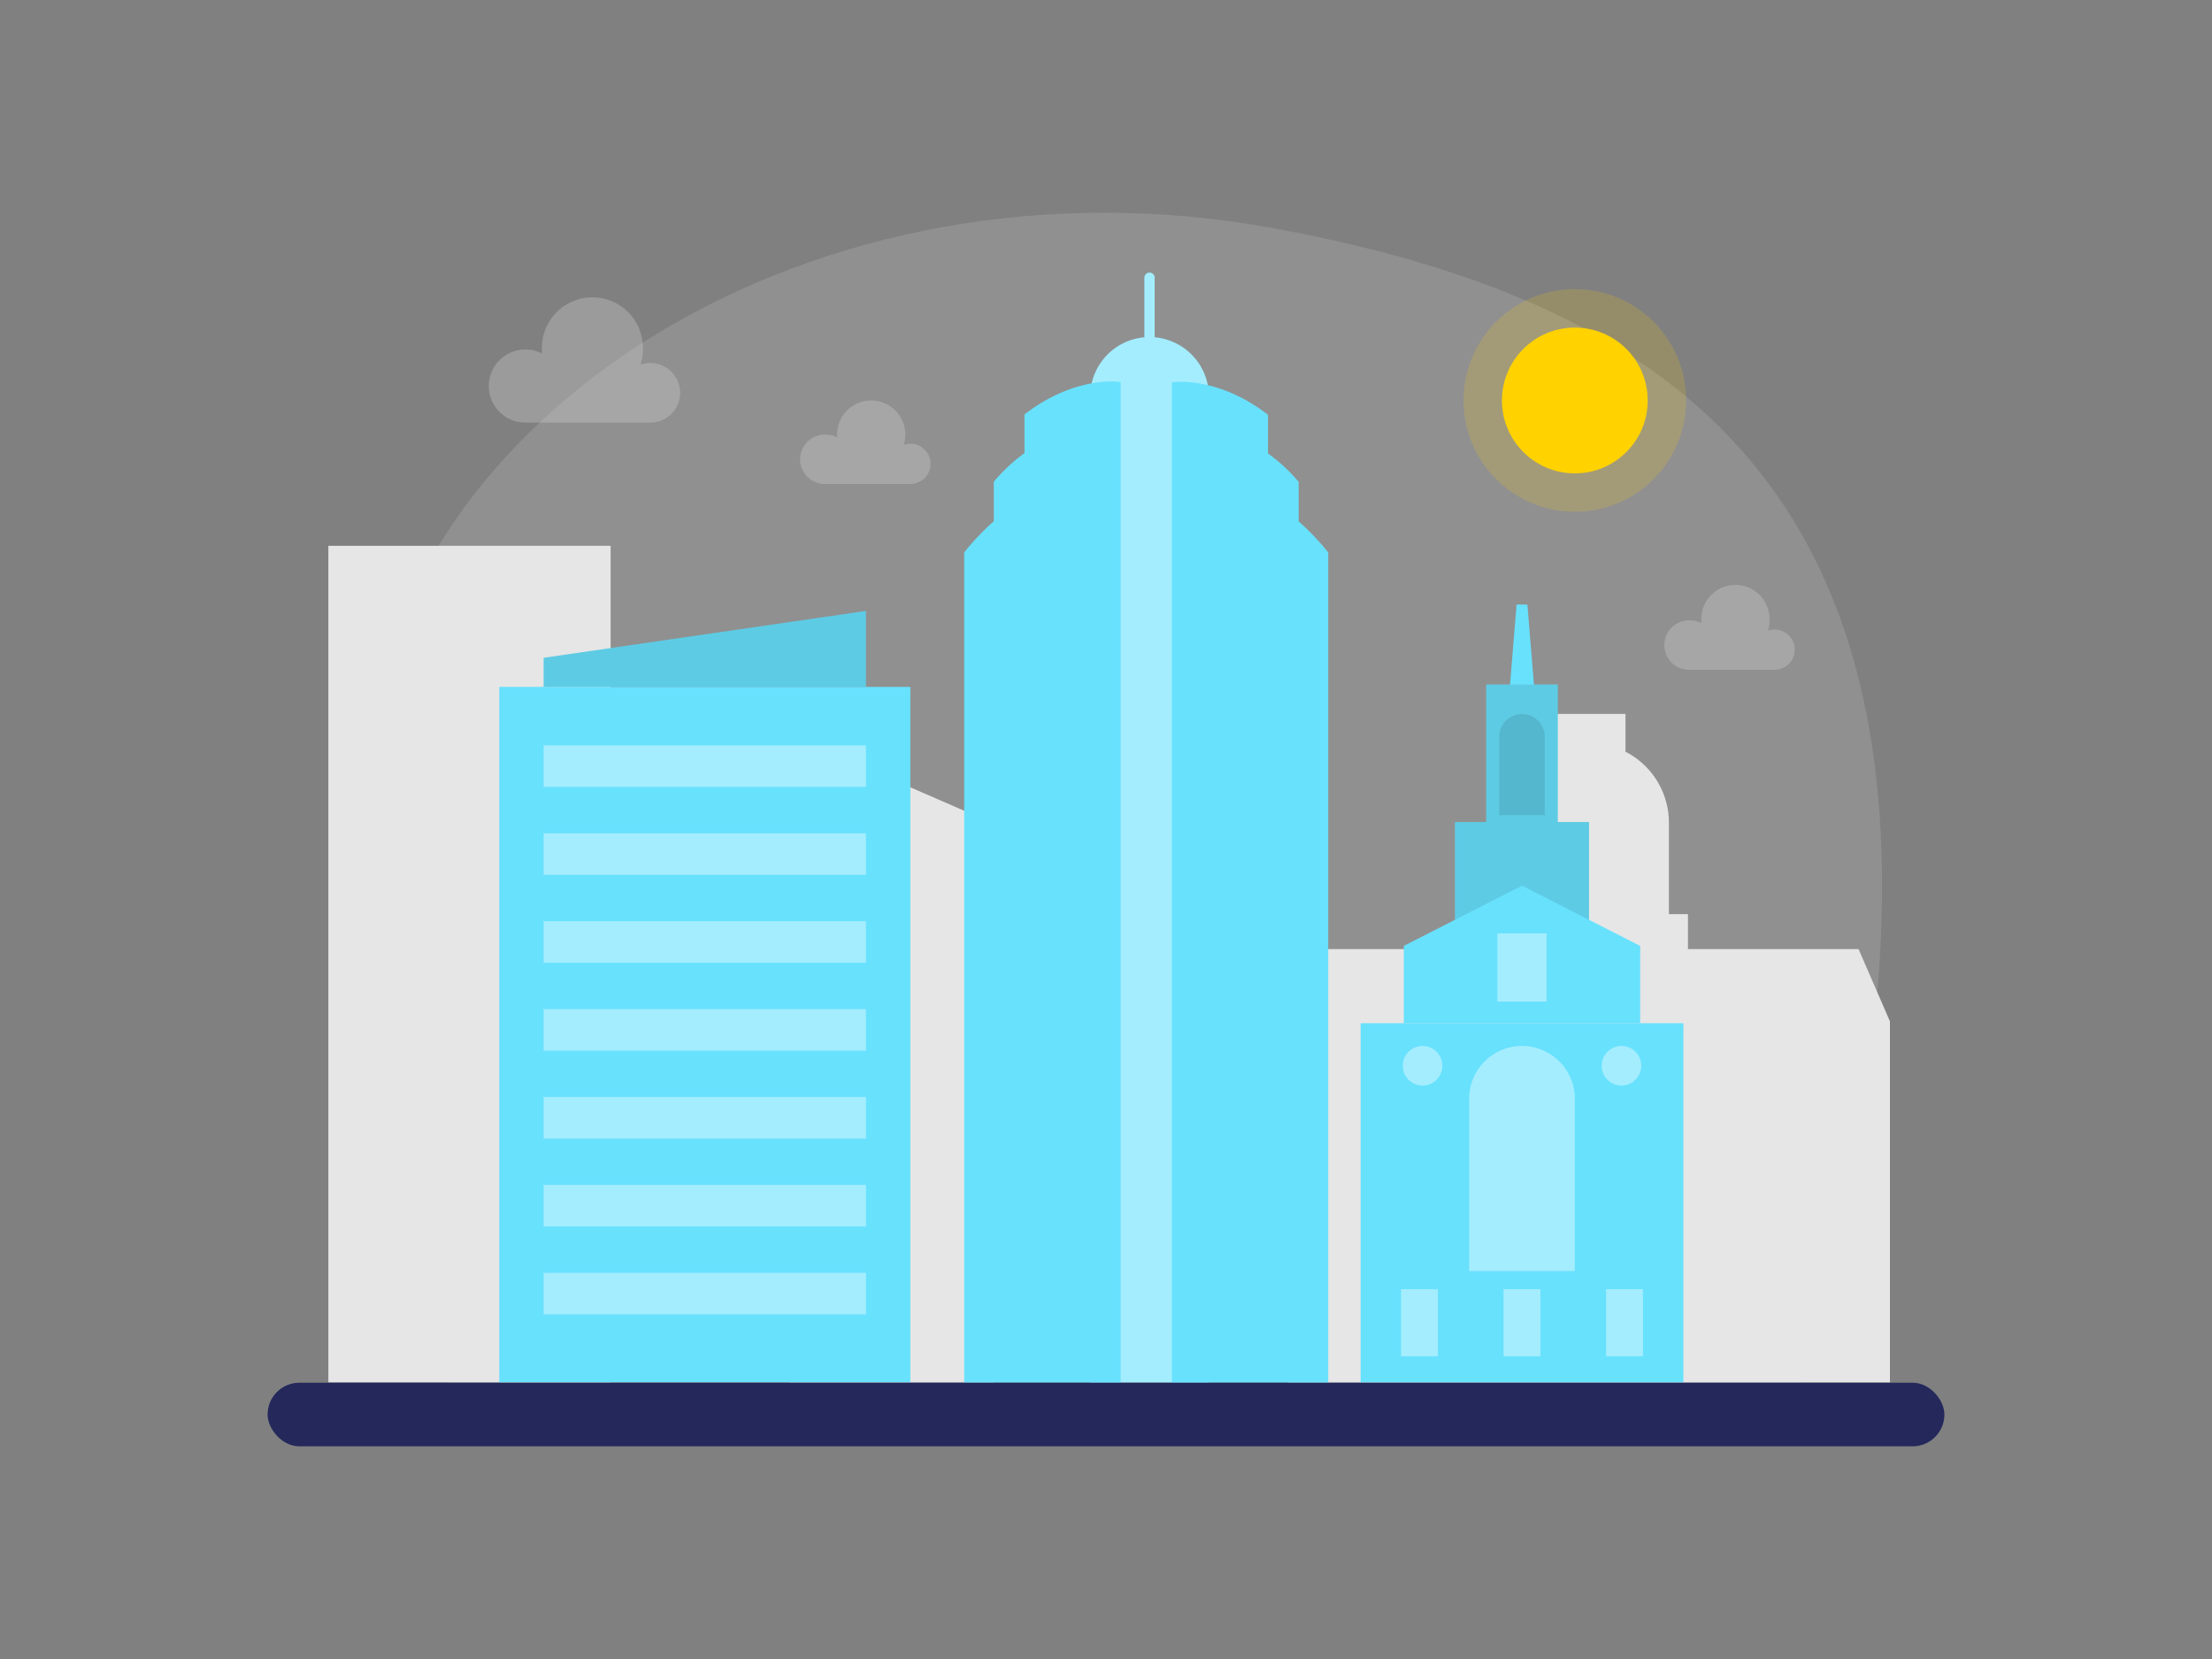 <svg id="Layer_1" data-name="Layer 1" xmlns="http://www.w3.org/2000/svg" viewBox="0 0 400 300"><rect x="0" y="0" width="400" height="300" fill="#808080" stroke="none"/><title>_</title><path d="M82.23,252.8s-20.81-46.29-16-114.25C70.83,74.7,147.55,26,230.47,41.3s138,58.85,94.73,211.2Z" fill="#dddbdb" opacity="0.18"/><path d="M117.63,65.64a5.36,5.36,0,0,0-1.8.32,9.31,9.31,0,0,0,.42-2.76A9.13,9.13,0,1,0,98,63.2c0,.24,0,.48,0,.72a6.5,6.5,0,0,0-3-.72,6.61,6.61,0,0,0,0,13.22h22.59a5.39,5.39,0,0,0,0-10.78Z" fill="#dddbdb" opacity="0.3"/><path d="M164.64,80.24a3.76,3.76,0,0,0-1.22.21,6.35,6.35,0,0,0,.29-1.86,6.17,6.17,0,0,0-12.34,0,3.87,3.87,0,0,0,0,.48,4.55,4.55,0,0,0-2-.48,4.47,4.47,0,1,0,0,8.93h15.26a3.64,3.64,0,1,0,0-7.28Z" fill="#dddbdb" opacity="0.3"/><path d="M320.92,113.84a3.76,3.76,0,0,0-1.22.21,6.34,6.34,0,0,0,.28-1.86,6.17,6.17,0,1,0-12.33,0,3.87,3.87,0,0,0,0,.48,4.59,4.59,0,0,0-2-.48,4.47,4.47,0,1,0,0,8.93h15.26a3.64,3.64,0,0,0,0-7.28Z" fill="#dddbdb" opacity="0.3"/><circle cx="284.78" cy="72.42" r="20.13" fill="#ffd200" opacity="0.17"/><circle cx="284.78" cy="72.42" r="13.18" fill="#ffd200"/><polygon points="142.67 132.82 179.71 148.94 179.71 249.98 142.67 249.98 142.67 132.82" fill="#e6e6e6"/><rect x="59.38" y="98.7" width="51.04" height="151.28" fill="#e6e6e6"/><path d="M336.09,171.63H305.24V165.3h-3.45V148.77a14.43,14.43,0,0,0-7.85-12.84V129.1H280.76v6.83a14.43,14.43,0,0,0-7.85,12.84V165.3h-3.45v6.33H238.6l-5.66,13.06V250H341.76V184.69Z" fill="#e6e6e6"/><path d="M208.8,61V50.22a.93.93,0,0,0-.93-.92h0a.92.92,0,0,0-.92.92V61a10.73,10.73,0,0,0-9.8,10.69V250H218.6V71.69A10.73,10.73,0,0,0,208.8,61Z" fill="#68e1fd"/><path d="M208.8,61V50.22a.93.93,0,0,0-.93-.92h0a.92.92,0,0,0-.92.92V61a10.73,10.73,0,0,0-9.8,10.69V250H218.6V71.69A10.73,10.73,0,0,0,208.8,61Z" fill="#fff" opacity="0.4"/><path d="M185.26,74.94v7a30.58,30.58,0,0,0-5.55,5.18v7.14a44.62,44.62,0,0,0-5.35,5.63V250h28.29V69.08S194.64,67.74,185.26,74.94Z" fill="#68e1fd"/><path d="M234.84,94.28V87.14A29.94,29.94,0,0,0,229.29,82v-7c-9.37-7.2-17.38-5.86-17.38-5.86V250h28.28V99.91A44.62,44.62,0,0,0,234.84,94.28Z" fill="#68e1fd"/><polygon points="277.47 124.78 272.98 124.78 274.25 109.32 276.2 109.32 277.47 124.78" fill="#68e1fd"/><rect x="268.75" y="123.78" width="12.95" height="29.14" fill="#68e1fd"/><rect x="268.75" y="123.78" width="12.95" height="29.14" opacity="0.1"/><rect x="263.1" y="148.65" width="24.25" height="29.6" fill="#68e1fd"/><rect x="263.1" y="148.65" width="24.25" height="29.6" opacity="0.1"/><path d="M275.22,129.12h0a4.12,4.12,0,0,1,4.12,4.12v14.17a0,0,0,0,1,0,0H271.1a0,0,0,0,1,0,0V133.24a4.12,4.12,0,0,1,4.12-4.12Z" opacity="0.1"/><rect x="246.04" y="185.03" width="58.37" height="64.95" fill="#68e1fd"/><polygon points="296.6 185.03 253.85 185.03 253.85 171.05 275.22 160.16 296.6 171.05 296.6 185.03" fill="#68e1fd"/><path d="M275.22,189.14h0a9.56,9.56,0,0,1,9.56,9.56v31.14a0,0,0,0,1,0,0H265.67a0,0,0,0,1,0,0V198.7A9.56,9.56,0,0,1,275.22,189.14Z" fill="#fff" opacity="0.4"/><circle cx="257.24" cy="192.72" r="3.58" fill="#fff" opacity="0.4"/><circle cx="293.21" cy="192.72" r="3.58" fill="#fff" opacity="0.4"/><rect x="253.35" y="233.12" width="6.67" height="12.13" fill="#fff" opacity="0.4"/><rect x="271.89" y="233.12" width="6.67" height="12.13" fill="#fff" opacity="0.4"/><rect x="290.43" y="233.12" width="6.67" height="12.13" fill="#fff" opacity="0.4"/><rect x="270.78" y="168.79" width="8.89" height="12.33" fill="#fff" opacity="0.4"/><rect x="90.29" y="124.21" width="74.33" height="125.76" fill="#68e1fd"/><polygon points="156.59 124.21 98.31 124.21 98.31 118.95 156.59 110.48 156.59 124.21" fill="#68e1fd"/><polygon points="156.59 124.21 98.31 124.21 98.31 118.95 156.59 110.48 156.59 124.21" opacity="0.1"/><rect x="98.31" y="134.79" width="58.28" height="7.51" fill="#fff" opacity="0.4"/><rect x="98.31" y="150.69" width="58.28" height="7.51" fill="#fff" opacity="0.4"/><rect x="98.31" y="166.58" width="58.28" height="7.51" fill="#fff" opacity="0.4"/><rect x="98.31" y="182.48" width="58.28" height="7.51" fill="#fff" opacity="0.4"/><rect x="98.31" y="198.37" width="58.28" height="7.51" fill="#fff" opacity="0.4"/><rect x="98.31" y="214.27" width="58.28" height="7.51" fill="#fff" opacity="0.4"/><rect x="98.31" y="230.17" width="58.28" height="7.51" fill="#fff" opacity="0.4"/><rect x="48.39" y="250.04" width="303.22" height="11.5" rx="5.75" fill="#24285b"/></svg>